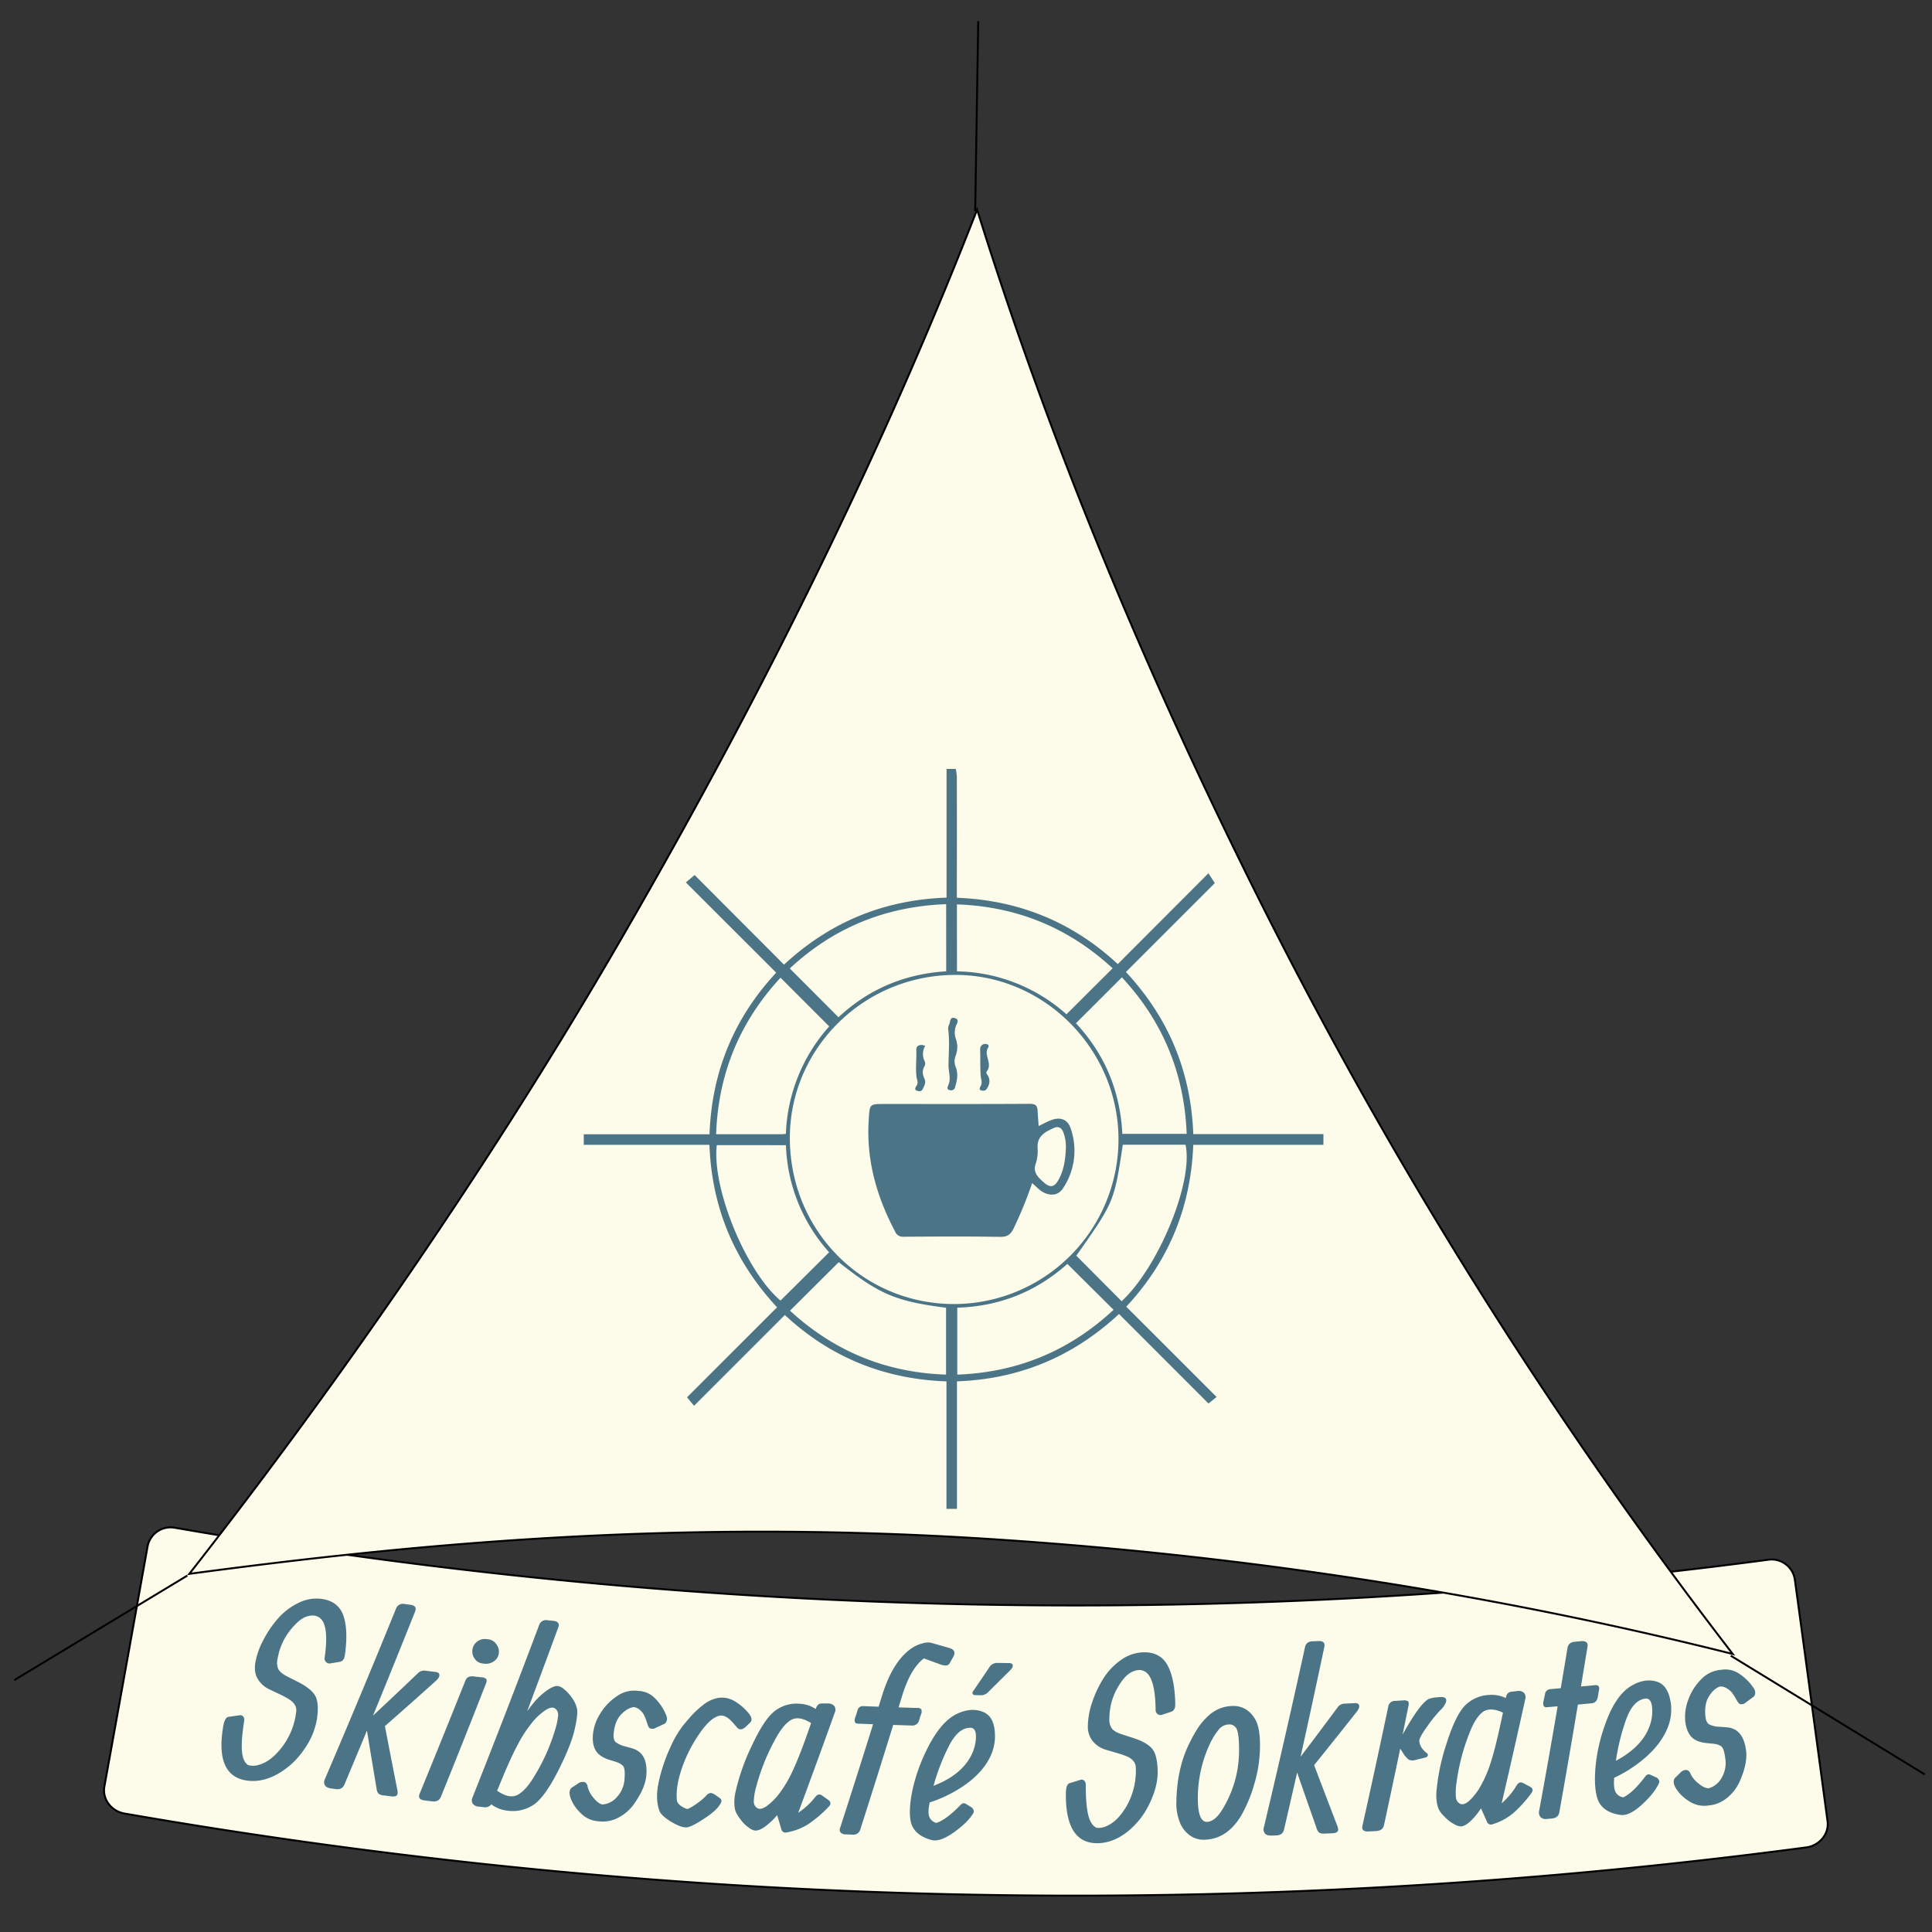 <svg id="Lag_1" data-name="Lag 1" xmlns="http://www.w3.org/2000/svg" viewBox="0 0 1000 1000"><rect x="0" y="0" width="1000" height="1000" fill="#333333" stroke="none"/><defs><style>.cls-1{fill:#fdfbe9;stroke:#000;stroke-miterlimit:10;}.cls-2{fill:#4b7587;}</style></defs><title>Tegnebræt 1 kopi 15</title><path class="cls-1" d="M934.86,956.22A2874.46,2874.46,0,0,1,64.44,938.68c-6.92-1.2-11.59-7.52-10.41-14q11.24-62.1,22.35-124.22a12.14,12.14,0,0,1,14-9.72,2724.19,2724.19,0,0,0,825,16.56A12.15,12.15,0,0,1,929,817.54q8.52,62.54,16.93,125.08C946.85,949.16,941.85,955.3,934.86,956.22Z"/><path class="cls-2" d="M166.58,827.6q8.56,1.23,11.15,8.64t.8,20.37q-.45,3.24-2.76,3.57l-4.89.81a2.52,2.52,0,0,1-2.1-.69,2.62,2.62,0,0,1-.71-2.49q2.44-17.2-2.87-20.62-2.46-1.71-6.4-.5T150.06,844a32.23,32.23,0,0,0-6.37,14.51,8.33,8.33,0,0,0,.38,5.41c.69,1.33,2.23,2.62,4.63,3.83l5.23,2.65c5,2.51,8.19,5.11,9.49,7.85q1.74,3.74.65,11.39a37.8,37.8,0,0,1-6.62,15.8,40.5,40.5,0,0,1-13.71,12.76c-5.44,3.06-10.85,4.19-16.18,3.38-10.76-1.65-14.8-10.81-12.13-27.39,0-.15,0-.3.07-.45q.8-4.94,2.92-5.12l5.24-.74a2.16,2.16,0,0,1,2.18.54,2.77,2.77,0,0,1,.53,2.42c-1.06,6.8-1.45,12-1.14,15.55s1.35,6,3.16,7.2a9.41,9.41,0,0,0,5.45-.08q5.88-1.51,11.35-8.23a37.1,37.1,0,0,0,8.13-19.35q.44-3.43-3.14-6A40.13,40.13,0,0,0,144.9,877l-5.38-2.55a13.83,13.83,0,0,1-5.91-5.12c-1.52-2.31-2-5.19-1.46-8.66a38.56,38.56,0,0,1,4-11.48,55.47,55.47,0,0,1,7.72-11.44,33.2,33.2,0,0,1,10.59-8.08A20.71,20.71,0,0,1,166.58,827.6Z"/><path class="cls-2" d="M214.9,834Q204.15,861,193.07,888q11.85-11.06,23.52-22.22a4.44,4.44,0,0,1,3.76-1l5,.6c1.39.17,2.09.72,2.09,1.64s-.62,1.92-1.85,3q-13.06,11.76-26.36,23.41,3.18,16.6,6.47,33.2c.24,1.32.11,2.22-.38,2.7s-1.47.62-2.94.44l-3.67-.46a5.25,5.25,0,0,1-2.77-.91,4.27,4.27,0,0,1-1-2.48q-2.55-15.11-5-30.2-5.81,14-11.68,28c-.8,1.84-2.28,2.61-4.46,2.31l-2.34-.32c-1.65-.22-2.74-.77-3.27-1.64a3.28,3.28,0,0,1-.08-3.09Q187,876.9,205,832.58a3.72,3.72,0,0,1,4.36-2.35l3,.39Q216,831.07,214.9,834Z"/><path class="cls-2" d="M251.6,871.23Q240.1,900.68,228.22,930c-.76,1.84-2.24,2.64-4.42,2.38l-4-.47q-3.75-.45-2.64-3.36,12-29.28,23.73-58.67,1-2.53,4.09-2.19l4.38.5a3.4,3.4,0,0,1,2.29.86C252,869.52,252,870.24,251.6,871.23Zm-5.85-12.62A6.38,6.38,0,0,1,244.5,854a6.18,6.18,0,0,1,2.39-4.25,6.36,6.36,0,0,1,4.83-1.36l1.23.14a5.63,5.63,0,0,1,3.87,2.42,6.36,6.36,0,0,1,1.39,4.7,5.79,5.79,0,0,1-2.46,4.15,6.86,6.86,0,0,1-5.07,1.31l-1-.11A5.52,5.52,0,0,1,245.75,858.61Z"/><path class="cls-2" d="M289,842.24q-8,21.75-16.12,43.44l2.38-3.11a37.37,37.37,0,0,1,7.22-7.17c2.63-1.95,4.69-2.86,6.22-2.71l.27,0a7.37,7.37,0,0,1,3.19,1.82,20.89,20.89,0,0,1,4,4.44,15.59,15.59,0,0,1,2.5,5.48c.39,1.84,0,5.47-1.26,10.9s-4.09,12.55-8.57,21.38-8.63,14.59-12.42,17.28a19.39,19.39,0,0,1-13.67,3.22,17,17,0,0,1-8.45-3.28,4,4,0,0,1-3.95,1.45l-2.34-.26a4.29,4.29,0,0,1-3.32-1.55,3.29,3.29,0,0,1-.16-3.09q17.71-44.58,34.55-89.38a3.68,3.68,0,0,1,4.24-2.47l3,.3Q290,839.32,289,842.24Zm-31.73,84.62c4.19,2.9,7.69,3.63,10.49,2.22s5.68-4.52,8.58-9.34a99.55,99.55,0,0,0,10.93-24.25,33.24,33.24,0,0,0,1.62-7.74,3.84,3.84,0,0,0-1.65-3.48c-1.12-.75-2.75-.46-4.87.88a31.42,31.42,0,0,0-6.86,6.34,67.71,67.71,0,0,0-7.62,11.72q-4,7.39-10.1,22.55C257.6,926.12,257.43,926.49,257.26,926.86Z"/><path class="cls-2" d="M329.15,875.09l2,.17a12.71,12.71,0,0,1,8.16,4.06,26.21,26.21,0,0,1,5.68,8.93,3.57,3.57,0,0,1,.13,2.19,2.55,2.55,0,0,1-1.38,1.89l-4.2,1.93a3.19,3.19,0,0,1-2.36.52,1.82,1.82,0,0,1-1.51-1c-.23-.53-.59-1.52-1.09-3a23.35,23.35,0,0,0-1.3-3.22,9.34,9.34,0,0,0-1.92-2.35,6.34,6.34,0,0,0-3.21-1.64c-2.23.25-4.44,1.52-6.65,3.82s-3.51,5.66-3.89,10.09c-.17,1.92.17,3.3,1,4.15a12,12,0,0,0,4.94,2.28l3.78,1.08c5.42,1.61,7.83,6.23,7.21,13.9q-.54,6.78-6.69,15.29a22.83,22.83,0,0,1-7.6,6.52,17.14,17.14,0,0,1-9.81,2.06l-.94-.08a14.12,14.12,0,0,1-9.05-4.32,20.67,20.67,0,0,1-5.09-7.61c-.87-2.51-.7-4.3.48-5.4l3.22-2.08a3.92,3.92,0,0,1,3.18-.91c1.06.21,1.7,1,1.95,2.53a13.25,13.25,0,0,0,2.87,5.47q2.5,3.25,4.83,3.64a11,11,0,0,0,7.56-4,14.85,14.85,0,0,0,3.78-8.88q.43-5.15-.5-6.71c-.63-1-2.07-1.91-4.33-2.61l-2.93-.9q-5.26-1.68-7.15-4.87c-1.26-2.13-1.72-5-1.4-8.46a24.69,24.69,0,0,1,3.82-10.7,28.17,28.17,0,0,1,8.39-8.8A15.52,15.52,0,0,1,329.15,875.09Z"/><path class="cls-2" d="M363.93,882.49a17.54,17.54,0,0,1,6-3.22,12.73,12.73,0,0,1,6-.38,14.28,14.28,0,0,1,5.48,2.38,27.42,27.42,0,0,1,6.12,5.55q2.46,3.07.76,4.77l-2.47,2.35c-1.63,1.4-3,1.53-4.13.39l-1.48-1.67c-.86-1-1.58-1.76-2.16-2.35-1.84-1.7-3.54-2.48-5.14-2.33-3.25.39-6.86,3.51-10.89,9.35a73.07,73.07,0,0,0-9.22,18.31c-2.12,6.36-2.94,11.79-2.42,16.28.1,1,.88,2.05,2.36,3s2.6,1.44,3.37,1.36a35.11,35.11,0,0,0,9.79-7.23,3,3,0,0,1,2.08-1,5.62,5.62,0,0,1,2.28,1l2,1.41c1,.67,1.38,1.42,1.05,2.26-.92,2.38-3.56,5.07-8,8.05s-7.52,4.63-9.4,5-4.58-.52-8.11-2.59-5.68-4-6.44-5.75q-2.34-6.29-.39-15.17a84.91,84.91,0,0,1,5.63-17,56.44,56.44,0,0,1,6.89-12.06q3.21-3.91,5.35-6.17A50.67,50.67,0,0,1,363.93,882.49Z"/><path class="cls-2" d="M422.23,884.58c.57-2,1.66-2.94,3.23-2.87l3.1,0a4.09,4.09,0,0,1,3.36,1.44,3.6,3.6,0,0,1,.1,3.47q-9.27,25.86-18.87,51.67a37.32,37.32,0,0,0,8.88-8.23q1.58-2,3.46-.73l3.17,2.26q2.08,1.44.52,3.3a63.47,63.47,0,0,1-10.81,9.28,30.47,30.47,0,0,1-11.49,4.33,2,2,0,0,1-1.57-.34,2,2,0,0,1-.84-1.2c-.74-2.48-1.47-5-2.21-7.44a35.71,35.71,0,0,1-5.67,5.46c-2.23,1.76-4.14,2.59-5.71,2.5h-.27a7.48,7.48,0,0,1-3.3-1.71,16.24,16.24,0,0,1-3.44-3.26q-1.22-1.62-1.68-2.28a17.52,17.52,0,0,1-1-1.7,8,8,0,0,1-.75-2,22.14,22.14,0,0,1-.32-2.27,24.06,24.06,0,0,1,.56-6.58,109.79,109.79,0,0,1,8.41-24c4.17-8.93,8-14.88,11.63-17.82a18.44,18.44,0,0,1,13.14-4A16.54,16.54,0,0,1,422.23,884.58Zm-2.41,7.26c-4.23-2.6-7.68-3.14-10.36-1.59s-5.36,4.78-8,9.68a107.28,107.28,0,0,0-10,24.74,31.48,31.48,0,0,0-1.31,7.79,3.92,3.92,0,0,0,1.84,3.42c1.17.71,2.8.35,4.87-1.07a31.31,31.31,0,0,0,6.62-6.64,63.34,63.34,0,0,0,7-12C412.81,911.19,416,903.08,419.82,891.84Z"/><path class="cls-2" d="M441.23,949.61l-3.57-.15a3.42,3.42,0,0,1-2.52-.94,2.17,2.17,0,0,1-.37-2.2q8.72-26.9,17.14-53.86l-7.59-.29c-.93,0-1.52-.29-1.79-.75a3.38,3.38,0,0,1,.14-2.46l1.14-3.49a2.79,2.79,0,0,1,3.06-2.38l7.89.3c.62-2,1.25-4,1.87-6q5.6-17.89,15.49-24.44a17.56,17.56,0,0,1,5.27-2.31,9.43,9.43,0,0,1,4-.44l1.77.44,8.08,2.32q4.26,1.18,2,4.92l-1.77,3.1c-.64,1.23-2.22,1.4-4.72.53l-8.53-3.12q-6.93,5.19-11.27,19.35c-.62,2-1.23,4-1.85,6l9.73.3a2.38,2.38,0,0,1,2,.7,2.83,2.83,0,0,1,0,2.24c-.37,1.13-.73,2.25-1.09,3.37a3.55,3.55,0,0,1-3.72,2.78l-9.7-.31q-8.35,27-17,54A3.7,3.7,0,0,1,441.23,949.61Z"/><path class="cls-2" d="M481.21,932.93c-.77,3.65-.81,6.23-.08,7.73a5.19,5.19,0,0,0,3.54,2.88q5.16-1.66,12.73-9.52a2,2,0,0,1,2.75-.2l2.58,1.59a2.62,2.62,0,0,1,1.14,1.4,1.69,1.69,0,0,1,0,1.51q-2.65,4.7-9.87,9.9c-4.82,3.46-8.68,4.87-11.54,4.24-6.47-1.66-10.19-5-11.14-10.06-.73-4-.38-9.32,1-15.95A89.13,89.13,0,0,1,479.52,906q7.41-15.37,16.57-19.28,7.25-3.11,13.15-.45T515,899.13a24.63,24.63,0,0,1-3.18,11.55q-5.55,10.11-19.43,17.52A67.29,67.29,0,0,1,481.21,932.93Zm2-8.61c9.36-3.6,15.76-8.7,19.22-15.21a22.14,22.14,0,0,0,2.72-9.89q.11-4.87-2.81-4.93-6.33-.12-11.16,9.38A111.68,111.68,0,0,0,483.19,924.32Zm39.14-63.51c.95,0,1.56.31,1.81.89s-.06,1.4-.94,2.46q-5.9,5.9-11.84,11.76a4.94,4.94,0,0,1-3.76,1.54l-2.83-.06c-.74,0-1.2-.26-1.36-.76a1,1,0,0,1,.15-1.12q4.31-6.3,8.55-12.61a4.67,4.67,0,0,1,4.22-2.18Z"/><path class="cls-2" d="M592,855.22q8.65-.11,12.36,6.81c2.47,4.61,3.8,11.28,3.95,20q.06,3.27-2.17,4l-4.72,1.56a2.52,2.52,0,0,1-2.18-.35,2.61,2.61,0,0,1-1.09-2.36q-.24-17.37-6-19.93-2.7-1.3-6.4.5c-2.48,1.2-5,4-7.53,8.53a32.1,32.1,0,0,0-4,15.32,8.33,8.33,0,0,0,1.21,5.28q1.33,1.83,5.18,3.07l5.58,1.81c5.36,1.7,8.89,3.78,10.61,6.28q2.29,3.43,2.4,11.16T595,933.49a40.64,40.64,0,0,1-11.59,14.72Q576,954,567.92,954.05c-10.89,0-16.3-8.39-16.23-25.18v-.45c0-3.34.7-5.17,2.09-5.51l5.07-1.54a2.13,2.13,0,0,1,2.23.19,2.75,2.75,0,0,1,.91,2.3q0,10.33,1.27,15.55t4.25,6.63a9.54,9.54,0,0,0,5.38-.93c3.71-1.6,7-4.9,10-9.88a37.11,37.11,0,0,0,5-20.38q-.11-3.47-4-5.47a40.41,40.41,0,0,0-5.66-2l-5.72-1.69a13.85,13.85,0,0,1-6.64-4.14,11.92,11.92,0,0,1-2.79-8.33,39.2,39.2,0,0,1,2.19-12,55.36,55.36,0,0,1,5.87-12.49,33.18,33.18,0,0,1,9.22-9.62A20.8,20.8,0,0,1,592,855.22Z"/><path class="cls-2" d="M608.88,932.43q.38-17.71,7-30.61a65.55,65.55,0,0,1,4.73-8.28,39.14,39.14,0,0,1,4.51-5.14A18.85,18.85,0,0,1,638.55,883c4.53.08,8.1,2.17,10.75,6.27,1.93,2.8,2.9,7.55,2.87,14.25a69.64,69.64,0,0,1-2.9,19.73,75.51,75.51,0,0,1-6.66,16.21c-5.05,8.58-11.73,12.86-20,12.79a12.31,12.31,0,0,1-8.23-3.48,15.29,15.29,0,0,1-4-6.36A26.87,26.87,0,0,1,608.88,932.43Zm23.45,4.73a58.11,58.11,0,0,0,9-31.69c0-5.13-.39-8.56-1.12-10.29a4.1,4.1,0,0,0-4.14-2.61,6.92,6.92,0,0,0-5.45,2.91,35.38,35.38,0,0,0-4.62,7.65A66,66,0,0,0,620,930.92q0,11.87,4.55,12.08Q628.58,943,632.33,937.16Z"/><path class="cls-2" d="M685.5,852.3q-6,28.5-12.33,57,9.81-12.93,19.43-25.91a4.49,4.49,0,0,1,3.56-1.59l5-.26c1.4-.07,2.19.35,2.35,1.26s-.29,2-1.32,3.25q-10.91,13.83-22,27.57,6,15.82,12.06,31.61c.47,1.26.5,2.17.09,2.72s-1.34.87-2.83.94l-3.71.17a5.35,5.35,0,0,1-2.89-.42,4.37,4.37,0,0,1-1.41-2.28q-5.1-14.43-10.1-28.9Q668,932.23,664.61,947q-.71,2.93-4,3l-2.36.09c-1.66.05-2.84-.3-3.51-1.07a3.28,3.28,0,0,1-.61-3q11.11-46.66,21.33-93.42c.44-2,1.75-3,3.92-3.06l3.06-.14C684.85,849.32,685.88,850.28,685.5,852.3Z"/><path class="cls-2" d="M726,897.78c5.33-9.58,9.5-15.52,12.57-17.82,1-.8,2.87-1.28,5.59-1.47l1.32-.09q3.88-.25,2.9,2.76a11.22,11.22,0,0,1-3,4.16,69.52,69.52,0,0,0-6.69,8.32q-4.15,5.79-4.06,7.46c.15,2.3,1.41,4.39,3.79,6.24a1.16,1.16,0,0,1,.59,1.38,1.65,1.65,0,0,1-1.37,1L732.44,911a4.64,4.64,0,0,1-3.36-.27A13,13,0,0,1,726,907l-1.24-1.91q-4.12,19.77-8.39,39.54-.66,2.92-4,3.11l-4,.22q-3.78.2-3.19-2.85,6.9-30.93,13.4-61.88a3.47,3.47,0,0,1,3.6-2.85l4.15-.25a3.4,3.4,0,0,1,2.41.46c.42.39.53,1.09.33,2.13Q727.53,890.24,726,897.78Z"/><path class="cls-2" d="M779.4,878.91c.32-2,1.28-3.13,2.86-3.25l3.08-.39a4.1,4.1,0,0,1,3.53,1,3.61,3.61,0,0,1,.55,3.43q-5.92,26.84-12.16,53.67a37.6,37.6,0,0,0,7.78-9.3c.87-1.44,2-1.84,3.34-1.17l3.45,1.83q2.26,1.17.94,3.21a63.73,63.73,0,0,1-9.57,10.59,30.84,30.84,0,0,1-10.88,5.77,2.06,2.06,0,0,1-1.6-.14,2,2,0,0,1-1-1.08l-3.15-7.1a35.9,35.9,0,0,1-4.94,6.15q-3,3-5.37,3.21l-.27,0a7.53,7.53,0,0,1-3.5-1.27,16.16,16.16,0,0,1-3.84-2.79c-.95-1-1.6-1.64-2-2a16.51,16.51,0,0,1-1.22-1.56,8.24,8.24,0,0,1-1-1.89,20,20,0,0,1-.61-2.21,24,24,0,0,1-.29-6.6,110,110,0,0,1,5.3-24.88q4.49-14.08,9.28-19.17a18.61,18.61,0,0,1,12.58-5.66A16.7,16.7,0,0,1,779.4,878.91Zm-1.47,7.52q-6.81-3.06-10.51-.25c-2.48,1.88-4.72,5.42-6.75,10.63a106.75,106.75,0,0,0-6.76,25.81,31.06,31.06,0,0,0-.31,7.9,3.9,3.9,0,0,0,2.27,3.15q1.89.83,4.71-1.69a31.54,31.54,0,0,0,5.74-7.42,64,64,0,0,0,5.44-12.79C773.44,906.52,775.52,898.07,777.93,886.43Z"/><path class="cls-2" d="M821.7,852.26q-1.69,10.34-3.41,20.68l7.1-.68a2.38,2.38,0,0,1,2,.44,2.72,2.72,0,0,1,.21,2.24c-.19,1.16-.39,2.31-.59,3.47q-.59,3-3.23,3.21l-7.06.67q-4.65,27.87-9.61,55.74c-.38,2-1.66,3-3.86,3.23l-2.63.23a3.67,3.67,0,0,1-3.24-1,3.52,3.52,0,0,1-.75-3q5-27.15,9.6-54.32l-5.29.46a2,2,0,0,1-1.87-.51,3.45,3.45,0,0,1-.18-2.46c.25-1.2.51-2.4.76-3.61a3,3,0,0,1,2.74-2.75l5.46-.49q1.75-10.39,3.48-20.79.51-3,3.78-3.25l3.32-.32C820.91,849.31,822,850.21,821.7,852.26Z"/><path class="cls-2" d="M835.5,920.17q-.46,5.6.88,7.68a5.24,5.24,0,0,0,3.9,2.42q4.94-2.31,11.49-11a2,2,0,0,1,2.72-.54l2.76,1.25a2.62,2.62,0,0,1,1.32,1.25,1.66,1.66,0,0,1,.19,1.49q-2.06,5-8.6,11.07t-11,5.65c-6.66-.83-10.78-3.71-12.36-8.58q-1.83-5.82-1-15.95a89.16,89.16,0,0,1,4.6-21.19c3.65-10.79,8.33-17.86,14.1-21.21q6.84-4,13.05-2.1t7.35,12a24.75,24.75,0,0,1-1.73,11.87c-2.85,7.15-8.56,13.78-17.18,19.82A67.32,67.32,0,0,1,835.5,920.17Zm.9-8.79q13.3-7.12,17.25-17.5a22.1,22.1,0,0,0,1.48-10.16c-.35-3.23-1.48-4.74-3.42-4.53q-6.33.67-10,10.71A111.41,111.41,0,0,0,836.4,911.38Z"/><path class="cls-2" d="M889.66,864.43l2-.25a12.9,12.9,0,0,1,8.86,2.34,26.17,26.17,0,0,1,7.39,7.6,3.52,3.52,0,0,1,.57,2.13,2.53,2.53,0,0,1-1,2.12c-1.24.92-2.5,1.83-3.75,2.74a3.27,3.27,0,0,1-2.23,1,1.87,1.87,0,0,1-1.69-.7c-.33-.47-.89-1.38-1.67-2.7a25,25,0,0,0-1.93-2.9,9.07,9.07,0,0,0-2.37-1.9,6.27,6.27,0,0,0-3.49-1q-3.21,1-5.78,5.08t-1.81,10.67c.22,1.92.83,3.2,1.85,3.85a12,12,0,0,0,5.33,1.25l3.94.3q8.49.7,9.9,12.16c.54,4.49-.62,9.94-3.53,16.33a22.75,22.75,0,0,1-6.18,7.91,17.28,17.28,0,0,1-9.25,4l-1,.11a14.14,14.14,0,0,1-9.77-2.4,20.75,20.75,0,0,1-6.55-6.44c-1.35-2.27-1.56-4.07-.61-5.38l2.75-2.69a4,4,0,0,1,3-1.52c1.08,0,1.89.68,2.43,2.08a13.41,13.41,0,0,0,3.93,4.78c2.08,1.78,3.91,2.65,5.49,2.59a11,11,0,0,0,6.64-5.46,14.78,14.78,0,0,0,1.94-9.46c-.4-3.42-1-5.57-1.84-6.47s-2.42-1.45-4.79-1.69l-3.07-.29q-5.53-.57-8-3.33t-3.09-8a24.74,24.74,0,0,1,1.62-11.25,28,28,0,0,1,6.51-10.3A15.64,15.64,0,0,1,889.66,864.43Z"/><path class="cls-1" d="M98,814.62C168,725.23,249.74,610,321.86,485.39c79.72-137.69,139.3-262.6,183.89-376.9,32.74,104.83,77.66,219.12,140.59,346.23A2405.66,2405.66,0,0,0,896.86,856.1c-106.7-26.83-237-50.21-387.51-59.7C347.43,786.19,212.83,799.3,98,814.62Z"/><line class="cls-1" x1="504.75" y1="109.26" x2="506.33" y2="10.99"/><line class="cls-1" x1="96.97" y1="815.51" x2="7.38" y2="869.63"/><line class="cls-1" x1="895.84" y1="856.99" x2="996.25" y2="918.44"/><path class="cls-2" d="M302.16,587.1h65.09q1.71-48.37,34.5-83.65L355,456.73l4.53-3.82q22.75,22.82,46.28,46.4c23.61-21.94,51.5-33.56,84.12-34.7V398h4.78a28.62,28.62,0,0,1,.55,4q.06,29.19,0,58.37v4.31q48.33,1.83,83.3,34.33L625.49,452l3.29,5.11-46,46c22.2,23.86,33.64,51.62,34.86,83.9H685v5.55H617.63c-1.24,32.34-12.69,60.19-34.68,83.78,15.54,15.53,31.06,31,46.76,46.75l-4.21,3.35-46.3-46.31c-23.87,22.15-51.57,33.66-83.88,34.86v66h-5.43V715q-48.61-1.72-83.66-34.36l-47,47c-1.46-1.78-2.53-3.07-3.62-4.41l46.59-46.58c-22.19-23.92-33.77-51.61-35-84.1H302.16Zm276.77,2.74c0-46.48-38-84.86-83.66-85.22-47.88-.38-86.11,37.77-86.44,83.75-.34,48.26,37.53,86.58,85,86.6A85.28,85.28,0,0,0,578.93,589.84ZM404,506.06c-21,22.69-32.24,49.58-33.34,81h33.91c.67,0,1.34-.12,2.21-.2a87.93,87.93,0,0,1,22.43-55.6Zm-33,86.65c-2.57,22.63,15.29,65.62,33,80.46l25.16-25a87.11,87.11,0,0,1-22.36-55.43ZM489.73,468c-31.59,1.15-58.49,12.36-80.94,33.28L434,526.53c15.5-14.52,34.25-22.46,55.75-23.78Zm-.05,208.89c-26.24-3.39-34.37-6.89-55.55-23.59l-25.23,25.1c22.61,20.79,49.4,32.07,80.78,33.09Zm5.65-174.12A86.42,86.42,0,0,1,526.2,509,87.55,87.55,0,0,1,552,525l23.89-23.81c-22.54-20.8-49.33-32-80.6-33.08Zm57.15,151.42c-16.24,14.49-35.3,22-57,22.67v34.65c31.39-1.19,58.17-12.4,80.9-33.56Zm28.07,19.32c19.15-17.72,37.27-61.89,33.08-81H581.17c-4.5,29.62-4.5,29.62-24.06,57.43Zm.38-86.63h33.29c-1.22-31.39-12.39-58.29-33.53-81l-23.78,23.75Q579.24,553.57,580.93,586.91Z"/><path class="cls-2" d="M537.61,582.82c2.39-1.13,4.48-2.34,6.72-3.14,4.58-1.63,8.29-.25,9.8,4.26a34.9,34.9,0,0,1-3.94,31.15c-2.3,3.59-6.23,4.07-10.06,2.09-2.21-1.14-3.78-3-5.9-4.82a205.69,205.69,0,0,1-9.51,23.31c-1.55,3.25-3.23,4.59-7.06,4.53-16.62-.28-33.26-.17-49.89-.07a4.33,4.33,0,0,1-4.48-2.71c-9.59-18.12-15-37.16-13.64-57.88.53-8.1.3-8.12,8.21-8.12,25.07,0,50.14.07,75.21-.08,3,0,3.87,1,4,3.69S537.41,580.11,537.61,582.82Zm14.07,11.79a20.8,20.8,0,0,0-1.34-8.63c-1-2.47-2.71-3.13-5-2.1-4.38,2-8.57,4.14-8.29,10.14a20.66,20.66,0,0,1-.87,8c-1.78,4.8,1.1,7.31,4,9.91,3.45,3.06,5.59,2.66,7.78-1.39C550.71,605.55,551.43,600.12,551.68,594.61Z"/><path class="cls-2" d="M495.51,541.42a14.54,14.54,0,0,1-.78,4.84,7.66,7.66,0,0,0-.07,6c1.42,3.49.76,6.88-.29,10.34a2.07,2.07,0,0,1-2.69,1.66c-1.9-.27-1.14-1.87-.84-2.56,1.53-3.48.09-6.87.11-10.26.05-6.33.67-12.65-.2-19a6,6,0,0,1,.65-2.44c.48-1.49.35-3.86,2.93-3,2.35.75,1,2.73.52,3.91a9.72,9.72,0,0,0,0,7.08A17,17,0,0,1,495.51,541.42Z"/><path class="cls-2" d="M511.59,542.06c-2.86,3.78,2.46,8.43-.89,12.55-.59.72.52,1.77.91,2.64,1,2.24.43,4.24-.78,6.22-.84,1.38-2.21,1.14-3.21.81s-.41-1.54,0-2.19c1-1.78.14-3.36,0-5.11-.36-4.6-.12-9.26-.3-13.91a2.59,2.59,0,0,1,3.2-2.65C511.36,540.57,511.89,540.79,511.59,542.06Z"/><path class="cls-2" d="M478.89,541.36a8.22,8.22,0,0,0-.19,8.12,3,3,0,0,1-.21,2.45c-1.3,2.25-1,4.3.06,6.54.86,1.83-.12,3.53-.94,5.18s-2.25,1.14-3.19.8c-1.25-.46-.53-1.76,0-2.48,1.05-1.54.24-2.82,0-4.36-.64-4.72.05-9.51-.14-14.29C474.19,541.18,476.34,540.22,478.89,541.36Z"/></svg>